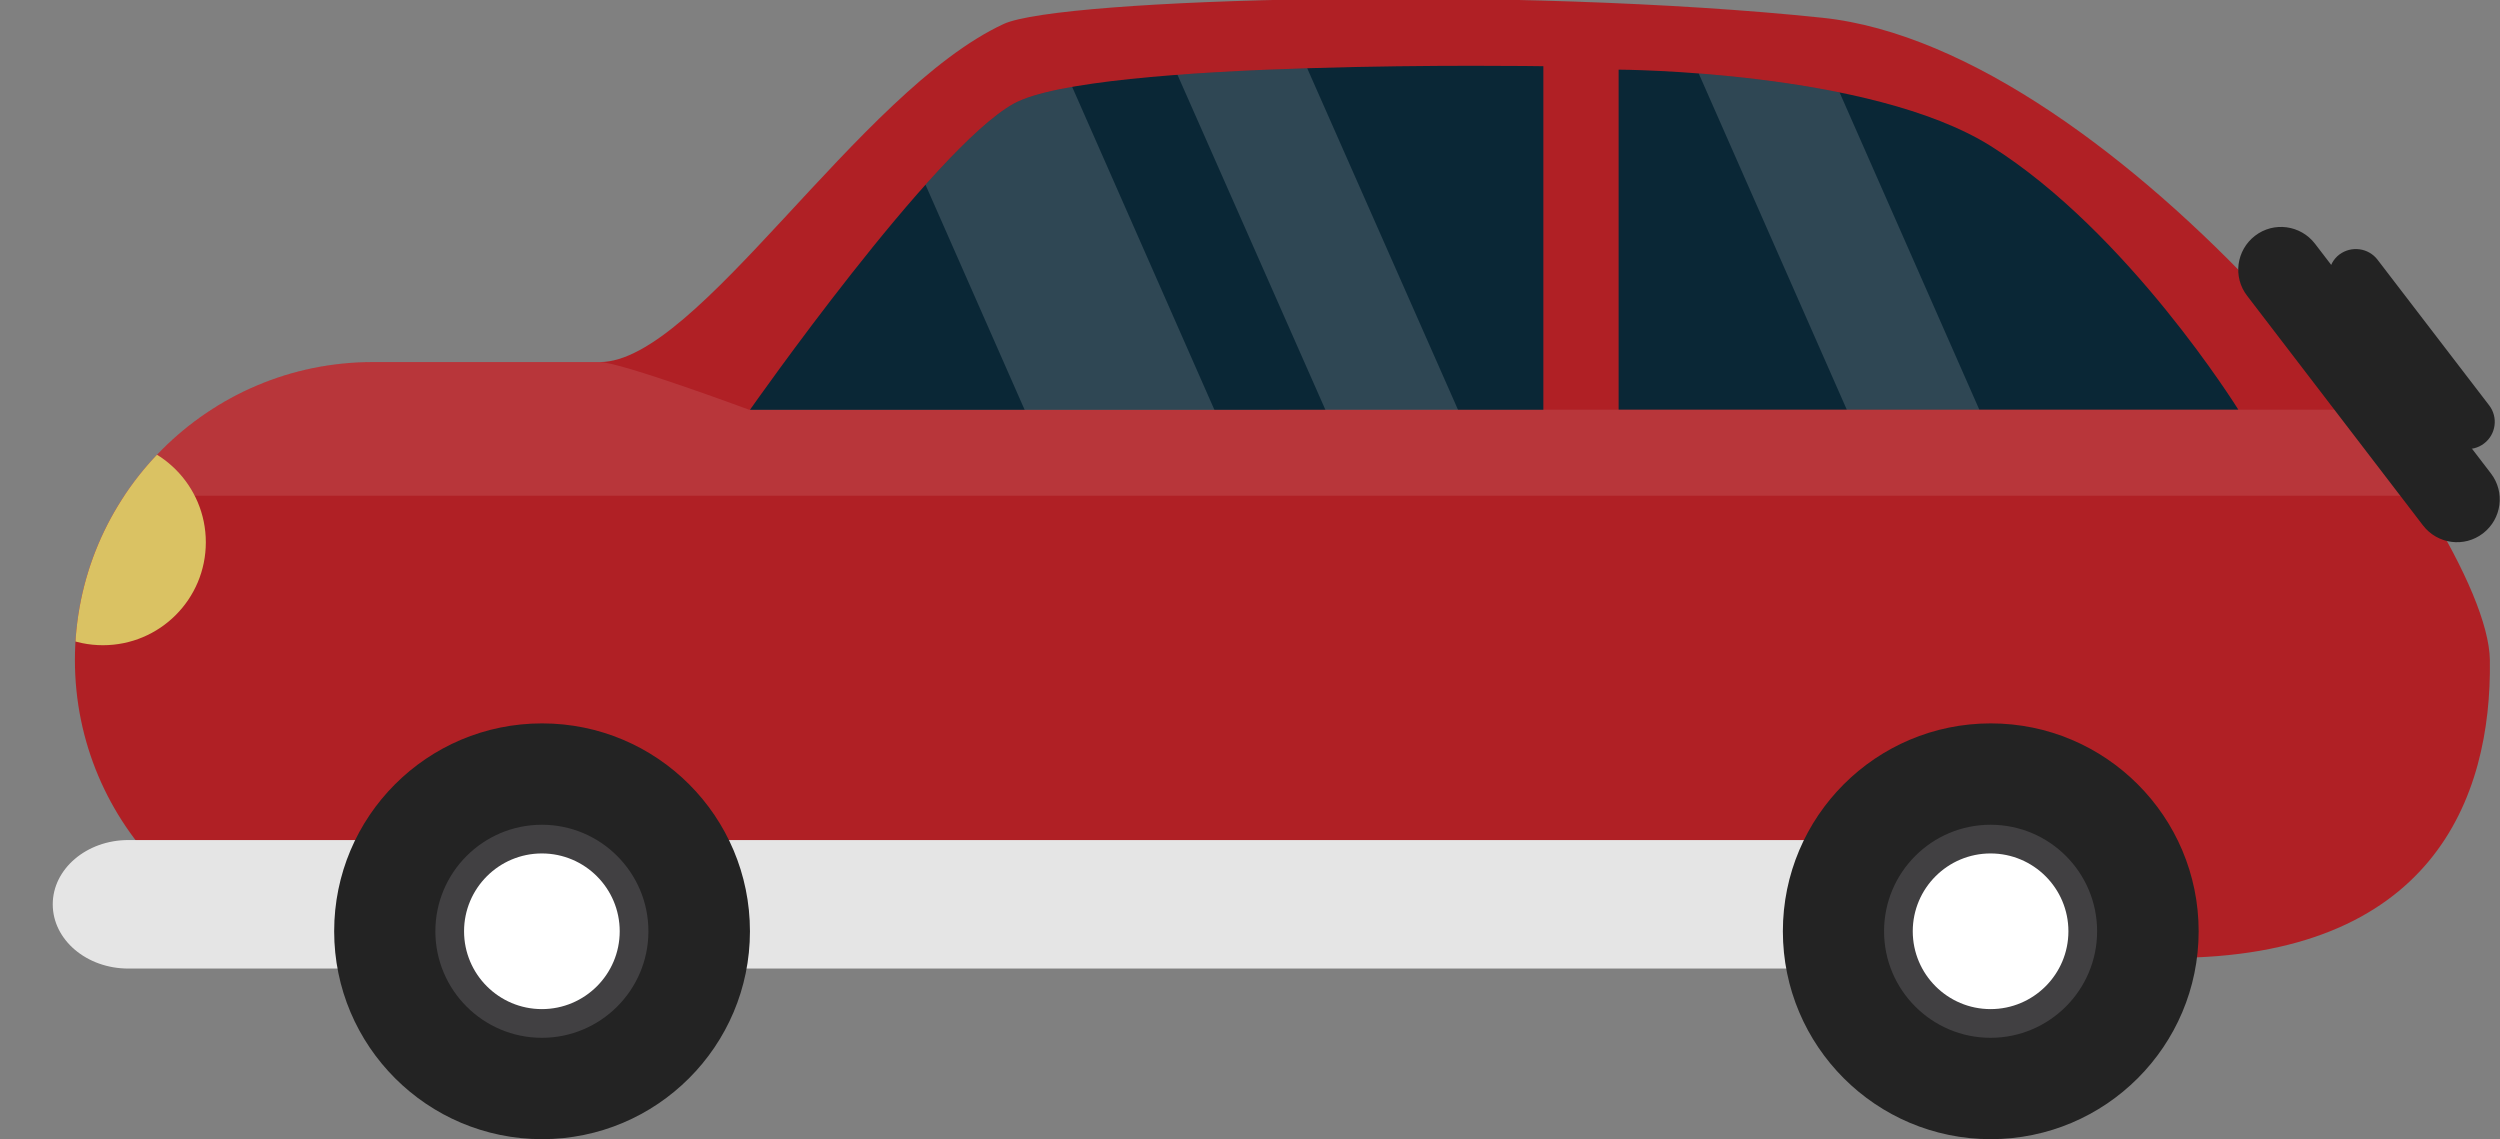 <?xml version="1.0" encoding="iso-8859-1"?>
<!-- Generator: Adobe Illustrator 29.5.1, SVG Export Plug-In . SVG Version: 9.03 Build 0)  -->
<svg version="1.1" id="objects" xmlns="http://www.w3.org/2000/svg" xmlns:xlink="http://www.w3.org/1999/xlink" x="0px" y="0px"
	 viewBox="0 0 145.51 66.294" style="enable-background:new 0 0 145.51 66.294;" xml:space="preserve">
<rect x="0" y="0" width="145.51" height="66.294" fill="#808080" stroke="none"/>
<path style="fill:#B02025;" d="M21.7,21.074c0,0,0.06,0,0.09,0l0,0c0,0,7.42,0,13.12,0s15.06-15.76,23.51-19.68
	c3.29-1.52,29.95-2.22,47.65-0.36c17.15,1.79,38.73,29.32,38.85,37.38c0.12,8.05-3.37,17.34-18.55,17.34H21.79c0,0-0.06,0-0.09,0
	c-9.58,0-17.34-7.77-17.34-17.34S12.13,21.074,21.7,21.074z"/>
<path style="fill:#0A2736;" d="M130.28,23.844H94.21V4.054c0,0,14.64,0.05,21.65,4.44C123.88,13.524,130.28,23.844,130.28,23.844z"
	/>
<path style="fill:#0A2736;" d="M89.83,3.844v20.01H43.65c0,0,10.67-15.22,15.35-17.82c4.69-2.6,30.83-2.18,30.83-2.18V3.844z"/>
<path style="fill:#E5E5E5;" d="M3.07,52.634c0,2.07,1.97,3.74,4.4,3.74H109.4c2.43,0,4.41-1.68,4.41-3.74l0,0
	c0-2.06-1.97-3.74-4.41-3.74H7.47C5.04,48.894,3.07,50.574,3.07,52.634C3.07,52.634,3.07,52.634,3.07,52.634z"/>
<g>
	<g>
		<path style="fill:#232323;" d="M103.77,54.204c0,6.68,5.42,12.1,12.1,12.1s12.1-5.42,12.1-12.1s-5.42-12.1-12.1-12.1
			S103.77,47.524,103.77,54.204z"/>
		<path style="fill:#414042;" d="M109.66,54.204c0,3.42,2.78,6.2,6.2,6.2s6.2-2.78,6.2-6.2s-2.77-6.2-6.2-6.2
			S109.66,50.784,109.66,54.204z"/>
		<path style="fill:#FFFFFF;" d="M111.33,54.204c0,2.5,2.03,4.53,4.53,4.53s4.53-2.03,4.53-4.53s-2.03-4.53-4.53-4.53
			S111.33,51.704,111.33,54.204z"/>
	</g>
	<g>
		<path style="fill:#232323;" d="M19.45,54.204c0,6.68,5.42,12.1,12.1,12.1s12.1-5.42,12.1-12.1s-5.41-12.1-12.1-12.1
			S19.45,47.524,19.45,54.204z"/>
		<path style="fill:#414042;" d="M25.34,54.204c0,3.42,2.78,6.2,6.2,6.2s6.2-2.78,6.2-6.2s-2.78-6.2-6.2-6.2
			S25.34,50.784,25.34,54.204z"/>
		<path style="fill:#FFFFFF;" d="M27.01,54.204c0,2.5,2.03,4.53,4.53,4.53s4.53-2.03,4.53-4.53s-2.03-4.53-4.53-4.53
			S27.01,51.704,27.01,54.204z"/>
	</g>
</g>
<path style="opacity:0.1;fill:#FFFFFF;enable-background:new    ;" d="M21.7,21.074c0,0,0.06,0,0.09,0l0,0c0,0,7.42,0,13.12,0
	c1.21,0,8.68,2.77,8.68,2.77h93.68c1.27,1.68,2.6,3.45,3.59,5.01H7.23C10.33,24.164,15.66,21.074,21.7,21.074z"/>
<g>
	<path style="fill:#232323;" d="M141.03,30.584c0.84,1.09,2.4,1.3,3.49,0.46l0,0c1.09-0.84,1.3-2.4,0.46-3.49l-10.24-13.37
		c-0.84-1.09-2.4-1.3-3.49-0.46l0,0c-1.09,0.84-1.3,2.4-0.46,3.49L141.03,30.584z"/>
	<path style="fill:#232323;" d="M142.36,25.514c0.53,0.69,1.53,0.83,2.22,0.3l0,0c0.7-0.53,0.83-1.53,0.3-2.22l-6.5-8.48
		c-0.53-0.69-1.52-0.82-2.22-0.3l0,0c-0.69,0.53-0.82,1.53-0.29,2.22L142.36,25.514L142.36,25.514z"/>
</g>
<g>
	<defs>
		<path id="SVGID_1_" d="M21.7,21.073c0,0,0.06,0,0.09,0c0,0,7.42,0,13.12,0s15.06-15.76,23.51-19.68
			c3.29-1.52,29.95-2.22,47.65-0.36c17.15,1.79,38.73,29.32,38.85,37.38c0.12,8.05-3.37,17.34-18.55,17.34H21.79c0,0-0.06,0-0.09,0
			c-9.58,0-17.34-7.77-17.34-17.34S12.13,21.073,21.7,21.073z"/>
	</defs>
	<clipPath id="SVGID_00000111160055144168814430000006594258593401502904_">
		<use xlink:href="#SVGID_1_"  style="overflow:visible;"/>
	</clipPath>
	<g style="clip-path:url(#SVGID_00000111160055144168814430000006594258593401502904_);">
		<path style="fill:#DAC263;" d="M0,31.564c0,3.31,2.68,5.99,5.99,5.99s5.99-2.68,5.99-5.99s-2.68-5.99-5.99-5.99S0,28.254,0,31.564
			z"/>
	</g>
</g>
<g style="opacity:0.15;">
	<g>
		<defs>
			<path id="SVGID_00000067949705645253629900000003587105058086285994_" d="M130.28,23.844H94.21V4.054c0,0,14.64,0.05,21.65,4.44
				C123.88,13.524,130.28,23.844,130.28,23.844z"/>
		</defs>
		<clipPath id="SVGID_00000150065089335576907620000013529675303513973176_">
			<use xlink:href="#SVGID_00000067949705645253629900000003587105058086285994_"  style="overflow:visible;"/>
		</clipPath>
		<g style="clip-path:url(#SVGID_00000150065089335576907620000013529675303513973176_);">
			
				<rect x="102.821" y="-36.308" transform="matrix(0.915 -0.403 0.403 0.915 4.018 43.958)" style="fill:#FFFFFF;" width="7.06" height="97.5"/>
		</g>
	</g>
</g>
<g style="opacity:0.15;">
	<g>
		<defs>
			<path id="SVGID_00000031890613042823465620000004807030578951575195_" d="M89.83,3.844v20.01H43.65c0,0,10.67-15.22,15.35-17.82
				c4.69-2.6,30.83-2.18,30.83-2.18V3.844z"/>
		</defs>
		<clipPath id="SVGID_00000110444714684544627520000013515772255360295099_">
			<use xlink:href="#SVGID_00000031890613042823465620000004807030578951575195_"  style="overflow:visible;"/>
		</clipPath>
		<g style="clip-path:url(#SVGID_00000110444714684544627520000013515772255360295099_);">
			
				<rect x="74.054" y="-32.596" transform="matrix(0.915 -0.404 0.404 0.915 0.085 32.709)" style="fill:#FFFFFF;" width="7.06" height="97.5"/>
			
				<rect x="58.044" y="-29.622" transform="matrix(0.915 -0.403 0.403 0.915 -2.354 27.079)" style="fill:#FFFFFF;" width="10.11" height="97.5"/>
		</g>
	</g>
</g>
</svg>
